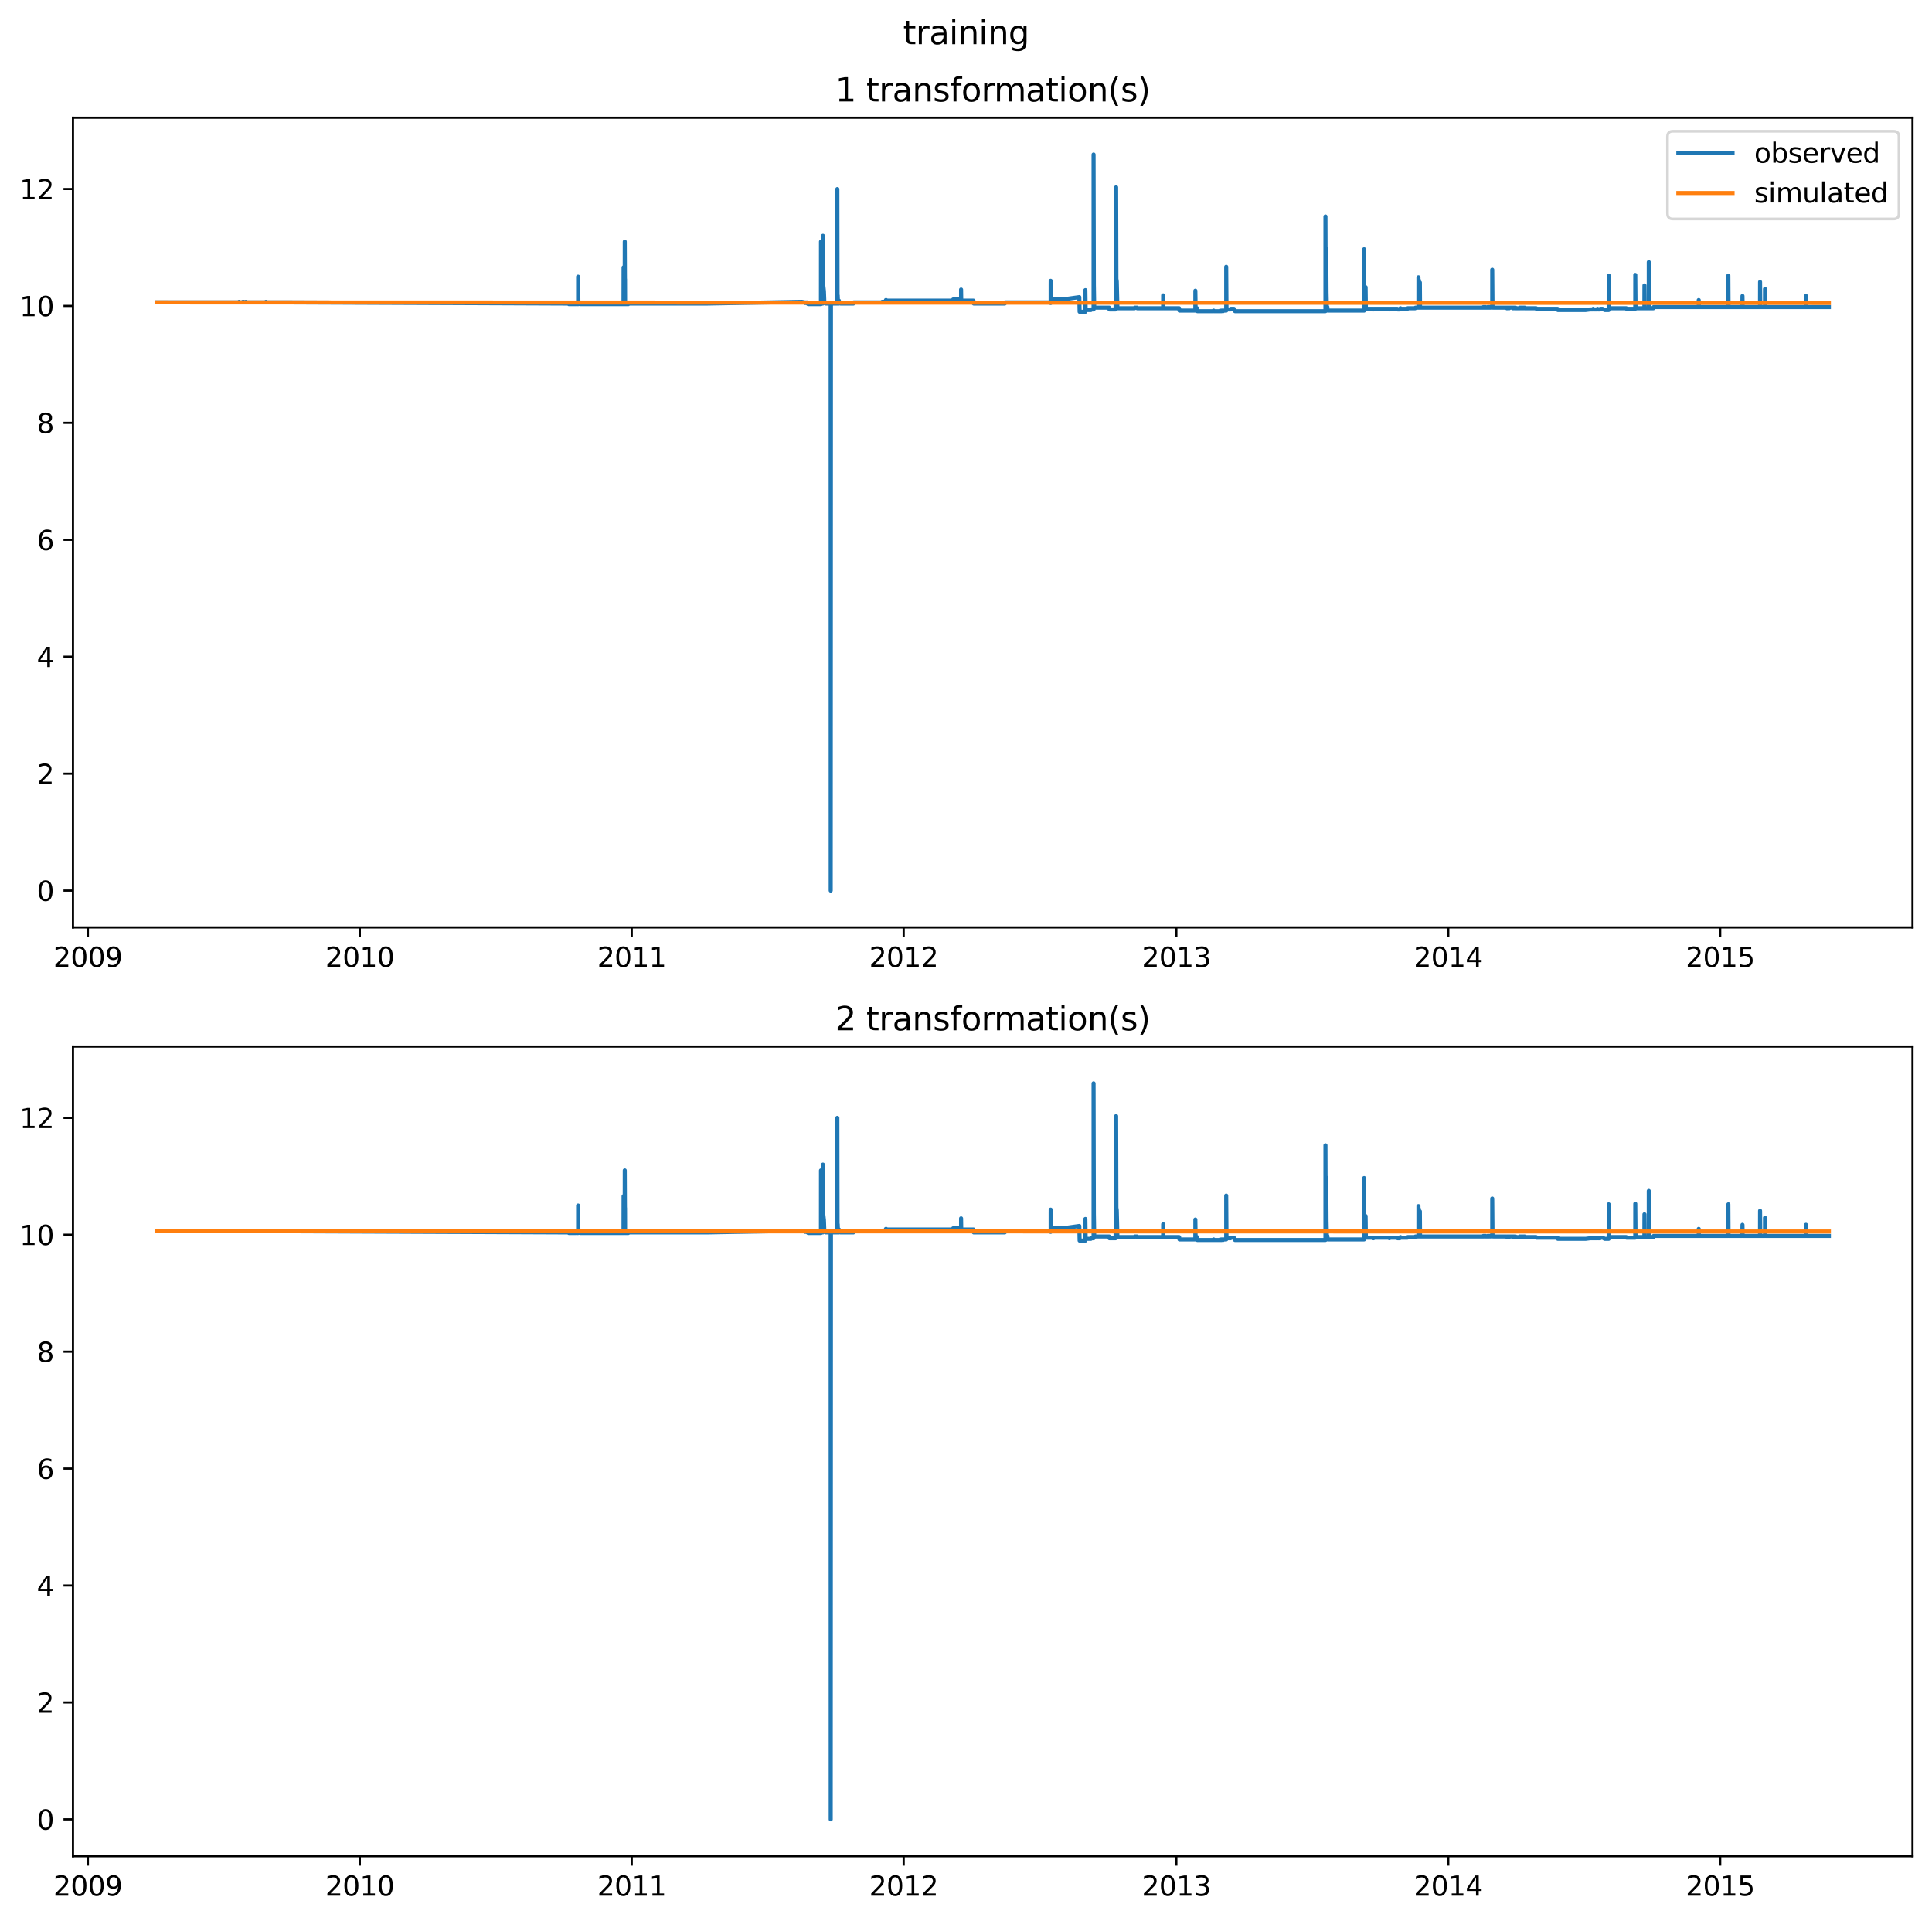 <?xml version="1.0" encoding="utf-8" standalone="no"?>
<!DOCTYPE svg PUBLIC "-//W3C//DTD SVG 1.1//EN"
  "http://www.w3.org/Graphics/SVG/1.1/DTD/svg11.dtd">
<svg xmlns:xlink="http://www.w3.org/1999/xlink" width="712.835pt" height="708.798pt" viewBox="0 0 712.835 708.798" xmlns="http://www.w3.org/2000/svg" version="1.1">
 <defs>
  <style type="text/css">*{stroke-linejoin: round; stroke-linecap: butt}</style>
 </defs>
 <g id="figure_1">
  <g id="patch_1">
   <path d="M 0 708.798 
L 712.835 708.798 
L 712.835 0 
L 0 0 
z
" style="fill: #ffffff"/>
  </g>
  <g id="axes_1">
   <g id="patch_2">
    <path d="M 26.925 342.2 
L 705.635 342.2 
L 705.635 43.44 
L 26.925 43.44 
z
" style="fill: #ffffff"/>
   </g>
   <g id="matplotlib.axis_1">
    <g id="xtick_1">
     <g id="line2d_1">
      <defs>
       <path id="m1e957db506" d="M 0 0 
L 0 3.5 
" style="stroke: #000000; stroke-width: 0.8"/>
      </defs>
      <g>
       <use xlink:href="#m1e957db506" x="32.42" y="342.2" style="stroke: #000000; stroke-width: 0.8"/>
      </g>
     </g>
     <g id="text_1">
      <!-- 2009 -->
      <g transform="translate(19.695 356.798) scale(0.1 -0.1)">
       <defs>
        <path id="DejaVuSans-32" d="M 1228 531 
L 3431 531 
L 3431 0 
L 469 0 
L 469 531 
Q 828 903 1448 1529 
Q 2069 2156 2228 2338 
Q 2531 2678 2651 2914 
Q 2772 3150 2772 3378 
Q 2772 3750 2511 3984 
Q 2250 4219 1831 4219 
Q 1534 4219 1204 4116 
Q 875 4013 500 3803 
L 500 4441 
Q 881 4594 1212 4672 
Q 1544 4750 1819 4750 
Q 2544 4750 2975 4387 
Q 3406 4025 3406 3419 
Q 3406 3131 3298 2873 
Q 3191 2616 2906 2266 
Q 2828 2175 2409 1742 
Q 1991 1309 1228 531 
z
" transform="scale(0.016)"/>
        <path id="DejaVuSans-30" d="M 2034 4250 
Q 1547 4250 1301 3770 
Q 1056 3291 1056 2328 
Q 1056 1369 1301 889 
Q 1547 409 2034 409 
Q 2525 409 2770 889 
Q 3016 1369 3016 2328 
Q 3016 3291 2770 3770 
Q 2525 4250 2034 4250 
z
M 2034 4750 
Q 2819 4750 3233 4129 
Q 3647 3509 3647 2328 
Q 3647 1150 3233 529 
Q 2819 -91 2034 -91 
Q 1250 -91 836 529 
Q 422 1150 422 2328 
Q 422 3509 836 4129 
Q 1250 4750 2034 4750 
z
" transform="scale(0.016)"/>
        <path id="DejaVuSans-39" d="M 703 97 
L 703 672 
Q 941 559 1184 500 
Q 1428 441 1663 441 
Q 2288 441 2617 861 
Q 2947 1281 2994 2138 
Q 2813 1869 2534 1725 
Q 2256 1581 1919 1581 
Q 1219 1581 811 2004 
Q 403 2428 403 3163 
Q 403 3881 828 4315 
Q 1253 4750 1959 4750 
Q 2769 4750 3195 4129 
Q 3622 3509 3622 2328 
Q 3622 1225 3098 567 
Q 2575 -91 1691 -91 
Q 1453 -91 1209 -44 
Q 966 3 703 97 
z
M 1959 2075 
Q 2384 2075 2632 2365 
Q 2881 2656 2881 3163 
Q 2881 3666 2632 3958 
Q 2384 4250 1959 4250 
Q 1534 4250 1286 3958 
Q 1038 3666 1038 3163 
Q 1038 2656 1286 2365 
Q 1534 2075 1959 2075 
z
" transform="scale(0.016)"/>
       </defs>
       <use xlink:href="#DejaVuSans-32"/>
       <use xlink:href="#DejaVuSans-30" x="63.623"/>
       <use xlink:href="#DejaVuSans-30" x="127.246"/>
       <use xlink:href="#DejaVuSans-39" x="190.869"/>
      </g>
     </g>
    </g>
    <g id="xtick_2">
     <g id="line2d_2">
      <g>
       <use xlink:href="#m1e957db506" x="132.753" y="342.2" style="stroke: #000000; stroke-width: 0.8"/>
      </g>
     </g>
     <g id="text_2">
      <!-- 2010 -->
      <g transform="translate(120.028 356.798) scale(0.1 -0.1)">
       <defs>
        <path id="DejaVuSans-31" d="M 794 531 
L 1825 531 
L 1825 4091 
L 703 3866 
L 703 4441 
L 1819 4666 
L 2450 4666 
L 2450 531 
L 3481 531 
L 3481 0 
L 794 0 
L 794 531 
z
" transform="scale(0.016)"/>
       </defs>
       <use xlink:href="#DejaVuSans-32"/>
       <use xlink:href="#DejaVuSans-30" x="63.623"/>
       <use xlink:href="#DejaVuSans-31" x="127.246"/>
       <use xlink:href="#DejaVuSans-30" x="190.869"/>
      </g>
     </g>
    </g>
    <g id="xtick_3">
     <g id="line2d_3">
      <g>
       <use xlink:href="#m1e957db506" x="233.085" y="342.2" style="stroke: #000000; stroke-width: 0.8"/>
      </g>
     </g>
     <g id="text_3">
      <!-- 2011 -->
      <g transform="translate(220.36 356.798) scale(0.1 -0.1)">
       <use xlink:href="#DejaVuSans-32"/>
       <use xlink:href="#DejaVuSans-30" x="63.623"/>
       <use xlink:href="#DejaVuSans-31" x="127.246"/>
       <use xlink:href="#DejaVuSans-31" x="190.869"/>
      </g>
     </g>
    </g>
    <g id="xtick_4">
     <g id="line2d_4">
      <g>
       <use xlink:href="#m1e957db506" x="333.417" y="342.2" style="stroke: #000000; stroke-width: 0.8"/>
      </g>
     </g>
     <g id="text_4">
      <!-- 2012 -->
      <g transform="translate(320.692 356.798) scale(0.1 -0.1)">
       <use xlink:href="#DejaVuSans-32"/>
       <use xlink:href="#DejaVuSans-30" x="63.623"/>
       <use xlink:href="#DejaVuSans-31" x="127.246"/>
       <use xlink:href="#DejaVuSans-32" x="190.869"/>
      </g>
     </g>
    </g>
    <g id="xtick_5">
     <g id="line2d_5">
      <g>
       <use xlink:href="#m1e957db506" x="434.024" y="342.2" style="stroke: #000000; stroke-width: 0.8"/>
      </g>
     </g>
     <g id="text_5">
      <!-- 2013 -->
      <g transform="translate(421.299 356.798) scale(0.1 -0.1)">
       <defs>
        <path id="DejaVuSans-33" d="M 2597 2516 
Q 3050 2419 3304 2112 
Q 3559 1806 3559 1356 
Q 3559 666 3084 287 
Q 2609 -91 1734 -91 
Q 1441 -91 1130 -33 
Q 819 25 488 141 
L 488 750 
Q 750 597 1062 519 
Q 1375 441 1716 441 
Q 2309 441 2620 675 
Q 2931 909 2931 1356 
Q 2931 1769 2642 2001 
Q 2353 2234 1838 2234 
L 1294 2234 
L 1294 2753 
L 1863 2753 
Q 2328 2753 2575 2939 
Q 2822 3125 2822 3475 
Q 2822 3834 2567 4026 
Q 2313 4219 1838 4219 
Q 1578 4219 1281 4162 
Q 984 4106 628 3988 
L 628 4550 
Q 988 4650 1302 4700 
Q 1616 4750 1894 4750 
Q 2613 4750 3031 4423 
Q 3450 4097 3450 3541 
Q 3450 3153 3228 2886 
Q 3006 2619 2597 2516 
z
" transform="scale(0.016)"/>
       </defs>
       <use xlink:href="#DejaVuSans-32"/>
       <use xlink:href="#DejaVuSans-30" x="63.623"/>
       <use xlink:href="#DejaVuSans-31" x="127.246"/>
       <use xlink:href="#DejaVuSans-33" x="190.869"/>
      </g>
     </g>
    </g>
    <g id="xtick_6">
     <g id="line2d_6">
      <g>
       <use xlink:href="#m1e957db506" x="534.357" y="342.2" style="stroke: #000000; stroke-width: 0.8"/>
      </g>
     </g>
     <g id="text_6">
      <!-- 2014 -->
      <g transform="translate(521.632 356.798) scale(0.1 -0.1)">
       <defs>
        <path id="DejaVuSans-34" d="M 2419 4116 
L 825 1625 
L 2419 1625 
L 2419 4116 
z
M 2253 4666 
L 3047 4666 
L 3047 1625 
L 3713 1625 
L 3713 1100 
L 3047 1100 
L 3047 0 
L 2419 0 
L 2419 1100 
L 313 1100 
L 313 1709 
L 2253 4666 
z
" transform="scale(0.016)"/>
       </defs>
       <use xlink:href="#DejaVuSans-32"/>
       <use xlink:href="#DejaVuSans-30" x="63.623"/>
       <use xlink:href="#DejaVuSans-31" x="127.246"/>
       <use xlink:href="#DejaVuSans-34" x="190.869"/>
      </g>
     </g>
    </g>
    <g id="xtick_7">
     <g id="line2d_7">
      <g>
       <use xlink:href="#m1e957db506" x="634.689" y="342.2" style="stroke: #000000; stroke-width: 0.8"/>
      </g>
     </g>
     <g id="text_7">
      <!-- 2015 -->
      <g transform="translate(621.964 356.798) scale(0.1 -0.1)">
       <defs>
        <path id="DejaVuSans-35" d="M 691 4666 
L 3169 4666 
L 3169 4134 
L 1269 4134 
L 1269 2991 
Q 1406 3038 1543 3061 
Q 1681 3084 1819 3084 
Q 2600 3084 3056 2656 
Q 3513 2228 3513 1497 
Q 3513 744 3044 326 
Q 2575 -91 1722 -91 
Q 1428 -91 1123 -41 
Q 819 9 494 109 
L 494 744 
Q 775 591 1075 516 
Q 1375 441 1709 441 
Q 2250 441 2565 725 
Q 2881 1009 2881 1497 
Q 2881 1984 2565 2268 
Q 2250 2553 1709 2553 
Q 1456 2553 1204 2497 
Q 953 2441 691 2322 
L 691 4666 
z
" transform="scale(0.016)"/>
       </defs>
       <use xlink:href="#DejaVuSans-32"/>
       <use xlink:href="#DejaVuSans-30" x="63.623"/>
       <use xlink:href="#DejaVuSans-31" x="127.246"/>
       <use xlink:href="#DejaVuSans-35" x="190.869"/>
      </g>
     </g>
    </g>
   </g>
   <g id="matplotlib.axis_2">
    <g id="ytick_1">
     <g id="line2d_8">
      <defs>
       <path id="maaa360f50f" d="M 0 0 
L -3.5 0 
" style="stroke: #000000; stroke-width: 0.8"/>
      </defs>
      <g>
       <use xlink:href="#maaa360f50f" x="26.925" y="328.62" style="stroke: #000000; stroke-width: 0.8"/>
      </g>
     </g>
     <g id="text_8">
      <!-- 0 -->
      <g transform="translate(13.562 332.419) scale(0.1 -0.1)">
       <use xlink:href="#DejaVuSans-30"/>
      </g>
     </g>
    </g>
    <g id="ytick_2">
     <g id="line2d_9">
      <g>
       <use xlink:href="#maaa360f50f" x="26.925" y="285.475" style="stroke: #000000; stroke-width: 0.8"/>
      </g>
     </g>
     <g id="text_9">
      <!-- 2 -->
      <g transform="translate(13.562 289.274) scale(0.1 -0.1)">
       <use xlink:href="#DejaVuSans-32"/>
      </g>
     </g>
    </g>
    <g id="ytick_3">
     <g id="line2d_10">
      <g>
       <use xlink:href="#maaa360f50f" x="26.925" y="242.329" style="stroke: #000000; stroke-width: 0.8"/>
      </g>
     </g>
     <g id="text_10">
      <!-- 4 -->
      <g transform="translate(13.562 246.129) scale(0.1 -0.1)">
       <use xlink:href="#DejaVuSans-34"/>
      </g>
     </g>
    </g>
    <g id="ytick_4">
     <g id="line2d_11">
      <g>
       <use xlink:href="#maaa360f50f" x="26.925" y="199.184" style="stroke: #000000; stroke-width: 0.8"/>
      </g>
     </g>
     <g id="text_11">
      <!-- 6 -->
      <g transform="translate(13.562 202.983) scale(0.1 -0.1)">
       <defs>
        <path id="DejaVuSans-36" d="M 2113 2584 
Q 1688 2584 1439 2293 
Q 1191 2003 1191 1497 
Q 1191 994 1439 701 
Q 1688 409 2113 409 
Q 2538 409 2786 701 
Q 3034 994 3034 1497 
Q 3034 2003 2786 2293 
Q 2538 2584 2113 2584 
z
M 3366 4563 
L 3366 3988 
Q 3128 4100 2886 4159 
Q 2644 4219 2406 4219 
Q 1781 4219 1451 3797 
Q 1122 3375 1075 2522 
Q 1259 2794 1537 2939 
Q 1816 3084 2150 3084 
Q 2853 3084 3261 2657 
Q 3669 2231 3669 1497 
Q 3669 778 3244 343 
Q 2819 -91 2113 -91 
Q 1303 -91 875 529 
Q 447 1150 447 2328 
Q 447 3434 972 4092 
Q 1497 4750 2381 4750 
Q 2619 4750 2861 4703 
Q 3103 4656 3366 4563 
z
" transform="scale(0.016)"/>
       </defs>
       <use xlink:href="#DejaVuSans-36"/>
      </g>
     </g>
    </g>
    <g id="ytick_5">
     <g id="line2d_12">
      <g>
       <use xlink:href="#maaa360f50f" x="26.925" y="156.039" style="stroke: #000000; stroke-width: 0.8"/>
      </g>
     </g>
     <g id="text_12">
      <!-- 8 -->
      <g transform="translate(13.562 159.838) scale(0.1 -0.1)">
       <defs>
        <path id="DejaVuSans-38" d="M 2034 2216 
Q 1584 2216 1326 1975 
Q 1069 1734 1069 1313 
Q 1069 891 1326 650 
Q 1584 409 2034 409 
Q 2484 409 2743 651 
Q 3003 894 3003 1313 
Q 3003 1734 2745 1975 
Q 2488 2216 2034 2216 
z
M 1403 2484 
Q 997 2584 770 2862 
Q 544 3141 544 3541 
Q 544 4100 942 4425 
Q 1341 4750 2034 4750 
Q 2731 4750 3128 4425 
Q 3525 4100 3525 3541 
Q 3525 3141 3298 2862 
Q 3072 2584 2669 2484 
Q 3125 2378 3379 2068 
Q 3634 1759 3634 1313 
Q 3634 634 3220 271 
Q 2806 -91 2034 -91 
Q 1263 -91 848 271 
Q 434 634 434 1313 
Q 434 1759 690 2068 
Q 947 2378 1403 2484 
z
M 1172 3481 
Q 1172 3119 1398 2916 
Q 1625 2713 2034 2713 
Q 2441 2713 2670 2916 
Q 2900 3119 2900 3481 
Q 2900 3844 2670 4047 
Q 2441 4250 2034 4250 
Q 1625 4250 1398 4047 
Q 1172 3844 1172 3481 
z
" transform="scale(0.016)"/>
       </defs>
       <use xlink:href="#DejaVuSans-38"/>
      </g>
     </g>
    </g>
    <g id="ytick_6">
     <g id="line2d_13">
      <g>
       <use xlink:href="#maaa360f50f" x="26.925" y="112.893" style="stroke: #000000; stroke-width: 0.8"/>
      </g>
     </g>
     <g id="text_13">
      <!-- 10 -->
      <g transform="translate(7.2 116.692) scale(0.1 -0.1)">
       <use xlink:href="#DejaVuSans-31"/>
       <use xlink:href="#DejaVuSans-30" x="63.623"/>
      </g>
     </g>
    </g>
    <g id="ytick_7">
     <g id="line2d_14">
      <g>
       <use xlink:href="#maaa360f50f" x="26.925" y="69.748" style="stroke: #000000; stroke-width: 0.8"/>
      </g>
     </g>
     <g id="text_14">
      <!-- 12 -->
      <g transform="translate(7.2 73.547) scale(0.1 -0.1)">
       <use xlink:href="#DejaVuSans-31"/>
       <use xlink:href="#DejaVuSans-32" x="63.623"/>
      </g>
     </g>
    </g>
   </g>
   <g id="line2d_15">
    <path d="M 57.775 111.599 
L 88.207 111.599 
L 88.21 111.383 
L 88.316 111.599 
L 89.605 111.599 
L 89.607 111.383 
L 89.713 111.599 
L 89.882 111.599 
L 89.885 111.383 
L 89.991 111.599 
L 90.701 111.599 
L 90.704 111.383 
L 90.81 111.599 
L 98.12 111.599 
L 98.123 111.383 
L 98.229 111.599 
L 107.541 111.599 
L 209.794 112.03 
L 209.906 112.246 
L 212.489 112.246 
L 212.6 112.03 
L 212.732 112.03 
L 212.844 112.246 
L 213.299 112.246 
L 213.302 102.107 
L 213.408 112.03 
L 213.886 112.03 
L 213.998 112.246 
L 230.047 112.246 
L 230.078 98.655 
L 230.167 110.736 
L 230.279 112.246 
L 230.482 112.246 
L 230.514 89.163 
L 230.597 107.716 
L 230.608 102.97 
L 230.637 112.246 
L 230.677 112.246 
L 231.816 112.246 
L 231.928 112.03 
L 260.651 112.03 
L 295.836 111.383 
L 296.961 111.599 
L 297.072 111.815 
L 297.098 111.815 
L 297.21 111.599 
L 297.236 111.599 
L 297.347 111.815 
L 297.385 111.815 
L 297.496 111.599 
L 297.511 111.599 
L 297.619 111.815 
L 297.731 111.599 
L 297.817 111.599 
L 297.932 112.03 
L 298.095 112.03 
L 298.206 112.246 
L 302.894 112.246 
L 302.911 89.163 
L 303.005 107.284 
L 303.017 107.284 
L 303.189 112.03 
L 303.352 112.03 
L 303.369 107.069 
L 303.461 112.03 
L 303.604 112.03 
L 303.635 87.006 
L 303.73 105.127 
L 303.853 106.206 
L 303.856 106.206 
L 303.979 107.284 
L 303.993 107.284 
L 304.162 111.815 
L 304.54 111.815 
L 304.652 112.03 
L 306.482 112.03 
L 306.499 328.62 
L 306.59 112.03 
L 308.93 112.03 
L 308.941 108.579 
L 308.95 69.748 
L 309.021 111.815 
L 309.05 111.815 
L 309.067 111.815 
L 309.084 109.01 
L 309.176 111.815 
L 309.282 111.815 
L 309.394 112.03 
L 309.514 112.03 
L 309.531 110.952 
L 309.625 111.815 
L 310.029 111.815 
L 310.141 112.03 
L 312.729 112.03 
L 312.787 111.815 
L 312.838 112.03 
L 313.004 112.03 
L 313.07 111.815 
L 313.113 112.03 
L 313.568 112.03 
L 313.623 111.815 
L 313.677 112.03 
L 313.829 112.03 
L 313.906 111.815 
L 313.938 112.03 
L 314.37 112.03 
L 314.456 111.815 
L 314.479 112.03 
L 314.871 112.03 
L 314.983 111.599 
L 325.368 111.599 
L 325.497 111.383 
L 326.743 111.383 
L 326.863 110.736 
L 326.955 110.736 
L 327.066 110.952 
L 351.539 110.952 
L 351.671 110.52 
L 353.899 110.52 
L 353.979 110.736 
L 354.008 110.52 
L 354.082 110.52 
L 354.194 110.736 
L 354.595 110.736 
L 354.6 106.853 
L 354.66 110.952 
L 354.703 110.952 
L 359.173 110.952 
L 359.288 112.03 
L 370.715 112.03 
L 370.841 111.599 
L 387.632 111.599 
L 387.644 111.815 
L 387.646 104.911 
L 387.658 103.617 
L 387.724 110.52 
L 387.744 110.52 
L 392.045 110.52 
L 398.224 109.657 
L 398.335 115.05 
L 400.454 115.05 
L 400.457 107.069 
L 400.563 114.403 
L 402.496 114.403 
L 402.607 114.188 
L 403.481 114.188 
L 403.484 57.02 
L 403.59 105.127 
L 403.718 113.54 
L 409.236 113.54 
L 409.348 114.188 
L 411.59 114.188 
L 411.687 105.343 
L 411.722 109.657 
L 411.805 113.756 
L 411.807 93.694 
L 411.81 69.101 
L 411.908 102.97 
L 411.916 102.97 
L 411.922 102.97 
L 412.042 103.833 
L 412.045 103.833 
L 412.286 113.756 
L 418.599 113.756 
L 418.72 113.54 
L 419.493 113.54 
L 419.604 113.756 
L 429.145 113.756 
L 429.159 109.01 
L 429.254 113.756 
L 435.047 113.756 
L 435.17 114.619 
L 441.025 114.619 
L 441.04 107.284 
L 441.134 113.756 
L 441.672 113.756 
L 441.784 114.835 
L 447.728 114.835 
L 447.774 114.619 
L 447.837 114.835 
L 450.449 114.835 
L 450.552 114.619 
L 450.557 114.835 
L 450.721 114.835 
L 450.832 114.619 
L 451.162 114.619 
L 451.247 114.835 
L 451.27 114.619 
L 452.419 114.619 
L 452.421 98.44 
L 452.527 114.188 
L 453.996 114.188 
L 454.108 113.972 
L 455.268 113.972 
L 455.66 114.835 
L 489.03 114.835 
L 489.035 79.887 
L 489.138 113.325 
L 489.307 113.325 
L 489.33 113.54 
L 489.333 91.752 
L 489.439 107.932 
L 489.559 113.325 
L 489.74 113.325 
L 489.851 114.619 
L 503.303 114.619 
L 503.306 91.968 
L 503.412 113.972 
L 503.85 113.972 
L 503.859 105.99 
L 503.959 113.972 
L 506.748 113.972 
L 506.754 114.188 
L 506.857 113.972 
L 512.627 113.972 
L 512.638 114.188 
L 512.735 113.972 
L 515.57 113.972 
L 515.682 114.188 
L 516.443 114.188 
L 516.555 113.972 
L 516.695 113.972 
L 516.698 113.756 
L 516.804 113.972 
L 519.29 113.972 
L 519.401 113.756 
L 522.136 113.756 
L 522.247 113.54 
L 523.338 113.54 
L 523.353 102.323 
L 523.45 109.657 
L 523.516 113.325 
L 523.519 107.5 
L 523.527 103.401 
L 523.59 113.54 
L 523.63 105.127 
L 523.768 113.54 
L 523.837 113.54 
L 523.88 104.264 
L 523.945 113.325 
L 524.057 113.54 
L 547.202 113.54 
L 547.305 113.325 
L 547.31 113.54 
L 547.468 113.54 
L 547.58 113.325 
L 547.585 113.325 
L 547.697 113.54 
L 547.746 113.54 
L 547.837 113.325 
L 547.854 113.54 
L 548.018 113.54 
L 548.081 113.325 
L 548.127 113.54 
L 548.842 113.54 
L 548.943 113.325 
L 548.951 113.54 
L 549.117 113.54 
L 549.215 113.325 
L 549.226 113.54 
L 549.384 113.54 
L 549.495 113.325 
L 549.498 113.325 
L 549.61 113.54 
L 549.664 113.54 
L 549.776 113.325 
L 549.887 113.54 
L 549.95 113.54 
L 550.062 113.325 
L 550.36 113.325 
L 550.472 113.54 
L 550.569 113.54 
L 550.575 99.518 
L 550.678 113.325 
L 550.867 113.325 
L 550.978 113.54 
L 555.863 113.54 
L 555.975 113.756 
L 555.981 113.756 
L 556.092 113.54 
L 556.21 113.54 
L 556.267 113.756 
L 556.319 113.54 
L 556.771 113.54 
L 556.8 113.756 
L 556.88 113.54 
L 558.123 113.54 
L 558.211 113.756 
L 558.231 113.54 
L 558.366 113.54 
L 558.458 113.756 
L 558.475 113.54 
L 558.744 113.54 
L 558.856 113.756 
L 559.047 113.756 
L 559.159 113.54 
L 559.271 113.756 
L 560.694 113.756 
L 560.768 113.54 
L 560.803 113.756 
L 560.931 113.756 
L 561.043 113.54 
L 561.075 113.54 
L 561.186 113.756 
L 561.203 113.756 
L 561.315 113.54 
L 561.332 113.54 
L 561.444 113.756 
L 561.788 113.756 
L 561.899 113.54 
L 561.902 113.54 
L 562.014 113.756 
L 562.057 113.756 
L 562.168 113.54 
L 562.26 113.54 
L 562.349 113.756 
L 562.369 113.54 
L 562.524 113.54 
L 562.635 113.756 
L 566.758 113.756 
L 566.87 113.972 
L 574.664 113.972 
L 574.79 114.403 
L 585.012 114.403 
L 586.693 114.188 
L 587.758 114.188 
L 587.833 113.972 
L 587.867 114.188 
L 589.307 114.188 
L 589.419 113.972 
L 589.425 113.972 
L 589.536 114.188 
L 590.35 114.188 
L 590.461 113.972 
L 591.335 113.972 
L 592.068 114.403 
L 593.537 114.403 
L 593.545 101.675 
L 593.645 113.756 
L 600.014 113.756 
L 600.125 113.972 
L 603.341 113.972 
L 603.352 101.46 
L 603.45 113.756 
L 606.705 113.756 
L 606.734 105.343 
L 606.814 113.756 
L 608.329 113.756 
L 608.332 96.714 
L 608.438 113.756 
L 610.03 113.756 
L 610.141 113.325 
L 626.749 113.325 
L 626.763 110.736 
L 626.858 113.325 
L 637.661 113.325 
L 637.698 101.675 
L 637.77 113.325 
L 642.861 113.325 
L 642.904 109.226 
L 642.97 113.325 
L 649.372 113.325 
L 649.395 104.048 
L 649.481 113.325 
L 651.21 113.325 
L 651.216 106.637 
L 651.319 113.325 
L 666.326 113.325 
L 666.332 109.226 
L 666.435 113.325 
L 674.785 113.325 
L 674.785 113.325 
" clip-path="url(#pc51155ed82)" style="fill: none; stroke: #1f77b4; stroke-width: 1.5; stroke-linecap: square"/>
   </g>
   <g id="line2d_16">
    <path d="M 57.775 111.599 
L 674.785 111.795 
L 674.785 111.795 
" clip-path="url(#pc51155ed82)" style="fill: none; stroke: #ff7f0e; stroke-width: 1.5; stroke-linecap: square"/>
   </g>
   <g id="patch_3">
    <path d="M 26.925 342.2 
L 26.925 43.44 
" style="fill: none; stroke: #000000; stroke-width: 0.8; stroke-linejoin: miter; stroke-linecap: square"/>
   </g>
   <g id="patch_4">
    <path d="M 705.635 342.2 
L 705.635 43.44 
" style="fill: none; stroke: #000000; stroke-width: 0.8; stroke-linejoin: miter; stroke-linecap: square"/>
   </g>
   <g id="patch_5">
    <path d="M 26.925 342.2 
L 705.635 342.2 
" style="fill: none; stroke: #000000; stroke-width: 0.8; stroke-linejoin: miter; stroke-linecap: square"/>
   </g>
   <g id="patch_6">
    <path d="M 26.925 43.44 
L 705.635 43.44 
" style="fill: none; stroke: #000000; stroke-width: 0.8; stroke-linejoin: miter; stroke-linecap: square"/>
   </g>
   <g id="text_15">
    <!-- 1 transformation(s) -->
    <g transform="translate(308.165 37.44) scale(0.12 -0.12)">
     <defs>
      <path id="DejaVuSans-20" transform="scale(0.016)"/>
      <path id="DejaVuSans-74" d="M 1172 4494 
L 1172 3500 
L 2356 3500 
L 2356 3053 
L 1172 3053 
L 1172 1153 
Q 1172 725 1289 603 
Q 1406 481 1766 481 
L 2356 481 
L 2356 0 
L 1766 0 
Q 1100 0 847 248 
Q 594 497 594 1153 
L 594 3053 
L 172 3053 
L 172 3500 
L 594 3500 
L 594 4494 
L 1172 4494 
z
" transform="scale(0.016)"/>
      <path id="DejaVuSans-72" d="M 2631 2963 
Q 2534 3019 2420 3045 
Q 2306 3072 2169 3072 
Q 1681 3072 1420 2755 
Q 1159 2438 1159 1844 
L 1159 0 
L 581 0 
L 581 3500 
L 1159 3500 
L 1159 2956 
Q 1341 3275 1631 3429 
Q 1922 3584 2338 3584 
Q 2397 3584 2469 3576 
Q 2541 3569 2628 3553 
L 2631 2963 
z
" transform="scale(0.016)"/>
      <path id="DejaVuSans-61" d="M 2194 1759 
Q 1497 1759 1228 1600 
Q 959 1441 959 1056 
Q 959 750 1161 570 
Q 1363 391 1709 391 
Q 2188 391 2477 730 
Q 2766 1069 2766 1631 
L 2766 1759 
L 2194 1759 
z
M 3341 1997 
L 3341 0 
L 2766 0 
L 2766 531 
Q 2569 213 2275 61 
Q 1981 -91 1556 -91 
Q 1019 -91 701 211 
Q 384 513 384 1019 
Q 384 1609 779 1909 
Q 1175 2209 1959 2209 
L 2766 2209 
L 2766 2266 
Q 2766 2663 2505 2880 
Q 2244 3097 1772 3097 
Q 1472 3097 1187 3025 
Q 903 2953 641 2809 
L 641 3341 
Q 956 3463 1253 3523 
Q 1550 3584 1831 3584 
Q 2591 3584 2966 3190 
Q 3341 2797 3341 1997 
z
" transform="scale(0.016)"/>
      <path id="DejaVuSans-6e" d="M 3513 2113 
L 3513 0 
L 2938 0 
L 2938 2094 
Q 2938 2591 2744 2837 
Q 2550 3084 2163 3084 
Q 1697 3084 1428 2787 
Q 1159 2491 1159 1978 
L 1159 0 
L 581 0 
L 581 3500 
L 1159 3500 
L 1159 2956 
Q 1366 3272 1645 3428 
Q 1925 3584 2291 3584 
Q 2894 3584 3203 3211 
Q 3513 2838 3513 2113 
z
" transform="scale(0.016)"/>
      <path id="DejaVuSans-73" d="M 2834 3397 
L 2834 2853 
Q 2591 2978 2328 3040 
Q 2066 3103 1784 3103 
Q 1356 3103 1142 2972 
Q 928 2841 928 2578 
Q 928 2378 1081 2264 
Q 1234 2150 1697 2047 
L 1894 2003 
Q 2506 1872 2764 1633 
Q 3022 1394 3022 966 
Q 3022 478 2636 193 
Q 2250 -91 1575 -91 
Q 1294 -91 989 -36 
Q 684 19 347 128 
L 347 722 
Q 666 556 975 473 
Q 1284 391 1588 391 
Q 1994 391 2212 530 
Q 2431 669 2431 922 
Q 2431 1156 2273 1281 
Q 2116 1406 1581 1522 
L 1381 1569 
Q 847 1681 609 1914 
Q 372 2147 372 2553 
Q 372 3047 722 3315 
Q 1072 3584 1716 3584 
Q 2034 3584 2315 3537 
Q 2597 3491 2834 3397 
z
" transform="scale(0.016)"/>
      <path id="DejaVuSans-66" d="M 2375 4863 
L 2375 4384 
L 1825 4384 
Q 1516 4384 1395 4259 
Q 1275 4134 1275 3809 
L 1275 3500 
L 2222 3500 
L 2222 3053 
L 1275 3053 
L 1275 0 
L 697 0 
L 697 3053 
L 147 3053 
L 147 3500 
L 697 3500 
L 697 3744 
Q 697 4328 969 4595 
Q 1241 4863 1831 4863 
L 2375 4863 
z
" transform="scale(0.016)"/>
      <path id="DejaVuSans-6f" d="M 1959 3097 
Q 1497 3097 1228 2736 
Q 959 2375 959 1747 
Q 959 1119 1226 758 
Q 1494 397 1959 397 
Q 2419 397 2687 759 
Q 2956 1122 2956 1747 
Q 2956 2369 2687 2733 
Q 2419 3097 1959 3097 
z
M 1959 3584 
Q 2709 3584 3137 3096 
Q 3566 2609 3566 1747 
Q 3566 888 3137 398 
Q 2709 -91 1959 -91 
Q 1206 -91 779 398 
Q 353 888 353 1747 
Q 353 2609 779 3096 
Q 1206 3584 1959 3584 
z
" transform="scale(0.016)"/>
      <path id="DejaVuSans-6d" d="M 3328 2828 
Q 3544 3216 3844 3400 
Q 4144 3584 4550 3584 
Q 5097 3584 5394 3201 
Q 5691 2819 5691 2113 
L 5691 0 
L 5113 0 
L 5113 2094 
Q 5113 2597 4934 2840 
Q 4756 3084 4391 3084 
Q 3944 3084 3684 2787 
Q 3425 2491 3425 1978 
L 3425 0 
L 2847 0 
L 2847 2094 
Q 2847 2600 2669 2842 
Q 2491 3084 2119 3084 
Q 1678 3084 1418 2786 
Q 1159 2488 1159 1978 
L 1159 0 
L 581 0 
L 581 3500 
L 1159 3500 
L 1159 2956 
Q 1356 3278 1631 3431 
Q 1906 3584 2284 3584 
Q 2666 3584 2933 3390 
Q 3200 3197 3328 2828 
z
" transform="scale(0.016)"/>
      <path id="DejaVuSans-69" d="M 603 3500 
L 1178 3500 
L 1178 0 
L 603 0 
L 603 3500 
z
M 603 4863 
L 1178 4863 
L 1178 4134 
L 603 4134 
L 603 4863 
z
" transform="scale(0.016)"/>
      <path id="DejaVuSans-28" d="M 1984 4856 
Q 1566 4138 1362 3434 
Q 1159 2731 1159 2009 
Q 1159 1288 1364 580 
Q 1569 -128 1984 -844 
L 1484 -844 
Q 1016 -109 783 600 
Q 550 1309 550 2009 
Q 550 2706 781 3412 
Q 1013 4119 1484 4856 
L 1984 4856 
z
" transform="scale(0.016)"/>
      <path id="DejaVuSans-29" d="M 513 4856 
L 1013 4856 
Q 1481 4119 1714 3412 
Q 1947 2706 1947 2009 
Q 1947 1309 1714 600 
Q 1481 -109 1013 -844 
L 513 -844 
Q 928 -128 1133 580 
Q 1338 1288 1338 2009 
Q 1338 2731 1133 3434 
Q 928 4138 513 4856 
z
" transform="scale(0.016)"/>
     </defs>
     <use xlink:href="#DejaVuSans-31"/>
     <use xlink:href="#DejaVuSans-20" x="63.623"/>
     <use xlink:href="#DejaVuSans-74" x="95.41"/>
     <use xlink:href="#DejaVuSans-72" x="134.619"/>
     <use xlink:href="#DejaVuSans-61" x="175.732"/>
     <use xlink:href="#DejaVuSans-6e" x="237.012"/>
     <use xlink:href="#DejaVuSans-73" x="300.391"/>
     <use xlink:href="#DejaVuSans-66" x="352.49"/>
     <use xlink:href="#DejaVuSans-6f" x="387.695"/>
     <use xlink:href="#DejaVuSans-72" x="448.877"/>
     <use xlink:href="#DejaVuSans-6d" x="488.24"/>
     <use xlink:href="#DejaVuSans-61" x="585.652"/>
     <use xlink:href="#DejaVuSans-74" x="646.932"/>
     <use xlink:href="#DejaVuSans-69" x="686.141"/>
     <use xlink:href="#DejaVuSans-6f" x="713.924"/>
     <use xlink:href="#DejaVuSans-6e" x="775.105"/>
     <use xlink:href="#DejaVuSans-28" x="838.484"/>
     <use xlink:href="#DejaVuSans-73" x="877.498"/>
     <use xlink:href="#DejaVuSans-29" x="929.598"/>
    </g>
   </g>
   <g id="legend_1">
    <g id="patch_7">
     <path d="M 617.241 80.796 
L 698.635 80.796 
Q 700.635 80.796 700.635 78.796 
L 700.635 50.44 
Q 700.635 48.44 698.635 48.44 
L 617.241 48.44 
Q 615.241 48.44 615.241 50.44 
L 615.241 78.796 
Q 615.241 80.796 617.241 80.796 
z
" style="fill: #ffffff; opacity: 0.8; stroke: #cccccc; stroke-linejoin: miter"/>
    </g>
    <g id="line2d_17">
     <path d="M 619.241 56.538 
L 629.241 56.538 
L 639.241 56.538 
" style="fill: none; stroke: #1f77b4; stroke-width: 1.5; stroke-linecap: square"/>
    </g>
    <g id="text_16">
     <!-- observed -->
     <g transform="translate(647.241 60.038) scale(0.1 -0.1)">
      <defs>
       <path id="DejaVuSans-62" d="M 3116 1747 
Q 3116 2381 2855 2742 
Q 2594 3103 2138 3103 
Q 1681 3103 1420 2742 
Q 1159 2381 1159 1747 
Q 1159 1113 1420 752 
Q 1681 391 2138 391 
Q 2594 391 2855 752 
Q 3116 1113 3116 1747 
z
M 1159 2969 
Q 1341 3281 1617 3432 
Q 1894 3584 2278 3584 
Q 2916 3584 3314 3078 
Q 3713 2572 3713 1747 
Q 3713 922 3314 415 
Q 2916 -91 2278 -91 
Q 1894 -91 1617 61 
Q 1341 213 1159 525 
L 1159 0 
L 581 0 
L 581 4863 
L 1159 4863 
L 1159 2969 
z
" transform="scale(0.016)"/>
       <path id="DejaVuSans-65" d="M 3597 1894 
L 3597 1613 
L 953 1613 
Q 991 1019 1311 708 
Q 1631 397 2203 397 
Q 2534 397 2845 478 
Q 3156 559 3463 722 
L 3463 178 
Q 3153 47 2828 -22 
Q 2503 -91 2169 -91 
Q 1331 -91 842 396 
Q 353 884 353 1716 
Q 353 2575 817 3079 
Q 1281 3584 2069 3584 
Q 2775 3584 3186 3129 
Q 3597 2675 3597 1894 
z
M 3022 2063 
Q 3016 2534 2758 2815 
Q 2500 3097 2075 3097 
Q 1594 3097 1305 2825 
Q 1016 2553 972 2059 
L 3022 2063 
z
" transform="scale(0.016)"/>
       <path id="DejaVuSans-76" d="M 191 3500 
L 800 3500 
L 1894 563 
L 2988 3500 
L 3597 3500 
L 2284 0 
L 1503 0 
L 191 3500 
z
" transform="scale(0.016)"/>
       <path id="DejaVuSans-64" d="M 2906 2969 
L 2906 4863 
L 3481 4863 
L 3481 0 
L 2906 0 
L 2906 525 
Q 2725 213 2448 61 
Q 2172 -91 1784 -91 
Q 1150 -91 751 415 
Q 353 922 353 1747 
Q 353 2572 751 3078 
Q 1150 3584 1784 3584 
Q 2172 3584 2448 3432 
Q 2725 3281 2906 2969 
z
M 947 1747 
Q 947 1113 1208 752 
Q 1469 391 1925 391 
Q 2381 391 2643 752 
Q 2906 1113 2906 1747 
Q 2906 2381 2643 2742 
Q 2381 3103 1925 3103 
Q 1469 3103 1208 2742 
Q 947 2381 947 1747 
z
" transform="scale(0.016)"/>
      </defs>
      <use xlink:href="#DejaVuSans-6f"/>
      <use xlink:href="#DejaVuSans-62" x="61.182"/>
      <use xlink:href="#DejaVuSans-73" x="124.658"/>
      <use xlink:href="#DejaVuSans-65" x="176.758"/>
      <use xlink:href="#DejaVuSans-72" x="238.281"/>
      <use xlink:href="#DejaVuSans-76" x="279.395"/>
      <use xlink:href="#DejaVuSans-65" x="338.574"/>
      <use xlink:href="#DejaVuSans-64" x="400.098"/>
     </g>
    </g>
    <g id="line2d_18">
     <path d="M 619.241 71.217 
L 629.241 71.217 
L 639.241 71.217 
" style="fill: none; stroke: #ff7f0e; stroke-width: 1.5; stroke-linecap: square"/>
    </g>
    <g id="text_17">
     <!-- simulated -->
     <g transform="translate(647.241 74.717) scale(0.1 -0.1)">
      <defs>
       <path id="DejaVuSans-75" d="M 544 1381 
L 544 3500 
L 1119 3500 
L 1119 1403 
Q 1119 906 1312 657 
Q 1506 409 1894 409 
Q 2359 409 2629 706 
Q 2900 1003 2900 1516 
L 2900 3500 
L 3475 3500 
L 3475 0 
L 2900 0 
L 2900 538 
Q 2691 219 2414 64 
Q 2138 -91 1772 -91 
Q 1169 -91 856 284 
Q 544 659 544 1381 
z
M 1991 3584 
L 1991 3584 
z
" transform="scale(0.016)"/>
       <path id="DejaVuSans-6c" d="M 603 4863 
L 1178 4863 
L 1178 0 
L 603 0 
L 603 4863 
z
" transform="scale(0.016)"/>
      </defs>
      <use xlink:href="#DejaVuSans-73"/>
      <use xlink:href="#DejaVuSans-69" x="52.1"/>
      <use xlink:href="#DejaVuSans-6d" x="79.883"/>
      <use xlink:href="#DejaVuSans-75" x="177.295"/>
      <use xlink:href="#DejaVuSans-6c" x="240.674"/>
      <use xlink:href="#DejaVuSans-61" x="268.457"/>
      <use xlink:href="#DejaVuSans-74" x="329.736"/>
      <use xlink:href="#DejaVuSans-65" x="368.945"/>
      <use xlink:href="#DejaVuSans-64" x="430.469"/>
     </g>
    </g>
   </g>
  </g>
  <g id="axes_2">
   <g id="patch_8">
    <path d="M 26.925 684.92 
L 705.635 684.92 
L 705.635 386.16 
L 26.925 386.16 
z
" style="fill: #ffffff"/>
   </g>
   <g id="matplotlib.axis_3">
    <g id="xtick_8">
     <g id="line2d_19">
      <g>
       <use xlink:href="#m1e957db506" x="32.42" y="684.92" style="stroke: #000000; stroke-width: 0.8"/>
      </g>
     </g>
     <g id="text_18">
      <!-- 2009 -->
      <g transform="translate(19.695 699.518) scale(0.1 -0.1)">
       <use xlink:href="#DejaVuSans-32"/>
       <use xlink:href="#DejaVuSans-30" x="63.623"/>
       <use xlink:href="#DejaVuSans-30" x="127.246"/>
       <use xlink:href="#DejaVuSans-39" x="190.869"/>
      </g>
     </g>
    </g>
    <g id="xtick_9">
     <g id="line2d_20">
      <g>
       <use xlink:href="#m1e957db506" x="132.753" y="684.92" style="stroke: #000000; stroke-width: 0.8"/>
      </g>
     </g>
     <g id="text_19">
      <!-- 2010 -->
      <g transform="translate(120.028 699.518) scale(0.1 -0.1)">
       <use xlink:href="#DejaVuSans-32"/>
       <use xlink:href="#DejaVuSans-30" x="63.623"/>
       <use xlink:href="#DejaVuSans-31" x="127.246"/>
       <use xlink:href="#DejaVuSans-30" x="190.869"/>
      </g>
     </g>
    </g>
    <g id="xtick_10">
     <g id="line2d_21">
      <g>
       <use xlink:href="#m1e957db506" x="233.085" y="684.92" style="stroke: #000000; stroke-width: 0.8"/>
      </g>
     </g>
     <g id="text_20">
      <!-- 2011 -->
      <g transform="translate(220.36 699.518) scale(0.1 -0.1)">
       <use xlink:href="#DejaVuSans-32"/>
       <use xlink:href="#DejaVuSans-30" x="63.623"/>
       <use xlink:href="#DejaVuSans-31" x="127.246"/>
       <use xlink:href="#DejaVuSans-31" x="190.869"/>
      </g>
     </g>
    </g>
    <g id="xtick_11">
     <g id="line2d_22">
      <g>
       <use xlink:href="#m1e957db506" x="333.417" y="684.92" style="stroke: #000000; stroke-width: 0.8"/>
      </g>
     </g>
     <g id="text_21">
      <!-- 2012 -->
      <g transform="translate(320.692 699.518) scale(0.1 -0.1)">
       <use xlink:href="#DejaVuSans-32"/>
       <use xlink:href="#DejaVuSans-30" x="63.623"/>
       <use xlink:href="#DejaVuSans-31" x="127.246"/>
       <use xlink:href="#DejaVuSans-32" x="190.869"/>
      </g>
     </g>
    </g>
    <g id="xtick_12">
     <g id="line2d_23">
      <g>
       <use xlink:href="#m1e957db506" x="434.024" y="684.92" style="stroke: #000000; stroke-width: 0.8"/>
      </g>
     </g>
     <g id="text_22">
      <!-- 2013 -->
      <g transform="translate(421.299 699.518) scale(0.1 -0.1)">
       <use xlink:href="#DejaVuSans-32"/>
       <use xlink:href="#DejaVuSans-30" x="63.623"/>
       <use xlink:href="#DejaVuSans-31" x="127.246"/>
       <use xlink:href="#DejaVuSans-33" x="190.869"/>
      </g>
     </g>
    </g>
    <g id="xtick_13">
     <g id="line2d_24">
      <g>
       <use xlink:href="#m1e957db506" x="534.357" y="684.92" style="stroke: #000000; stroke-width: 0.8"/>
      </g>
     </g>
     <g id="text_23">
      <!-- 2014 -->
      <g transform="translate(521.632 699.518) scale(0.1 -0.1)">
       <use xlink:href="#DejaVuSans-32"/>
       <use xlink:href="#DejaVuSans-30" x="63.623"/>
       <use xlink:href="#DejaVuSans-31" x="127.246"/>
       <use xlink:href="#DejaVuSans-34" x="190.869"/>
      </g>
     </g>
    </g>
    <g id="xtick_14">
     <g id="line2d_25">
      <g>
       <use xlink:href="#m1e957db506" x="634.689" y="684.92" style="stroke: #000000; stroke-width: 0.8"/>
      </g>
     </g>
     <g id="text_24">
      <!-- 2015 -->
      <g transform="translate(621.964 699.518) scale(0.1 -0.1)">
       <use xlink:href="#DejaVuSans-32"/>
       <use xlink:href="#DejaVuSans-30" x="63.623"/>
       <use xlink:href="#DejaVuSans-31" x="127.246"/>
       <use xlink:href="#DejaVuSans-35" x="190.869"/>
      </g>
     </g>
    </g>
   </g>
   <g id="matplotlib.axis_4">
    <g id="ytick_8">
     <g id="line2d_26">
      <g>
       <use xlink:href="#maaa360f50f" x="26.925" y="671.34" style="stroke: #000000; stroke-width: 0.8"/>
      </g>
     </g>
     <g id="text_25">
      <!-- 0 -->
      <g transform="translate(13.562 675.139) scale(0.1 -0.1)">
       <use xlink:href="#DejaVuSans-30"/>
      </g>
     </g>
    </g>
    <g id="ytick_9">
     <g id="line2d_27">
      <g>
       <use xlink:href="#maaa360f50f" x="26.925" y="628.195" style="stroke: #000000; stroke-width: 0.8"/>
      </g>
     </g>
     <g id="text_26">
      <!-- 2 -->
      <g transform="translate(13.562 631.994) scale(0.1 -0.1)">
       <use xlink:href="#DejaVuSans-32"/>
      </g>
     </g>
    </g>
    <g id="ytick_10">
     <g id="line2d_28">
      <g>
       <use xlink:href="#maaa360f50f" x="26.925" y="585.049" style="stroke: #000000; stroke-width: 0.8"/>
      </g>
     </g>
     <g id="text_27">
      <!-- 4 -->
      <g transform="translate(13.562 588.849) scale(0.1 -0.1)">
       <use xlink:href="#DejaVuSans-34"/>
      </g>
     </g>
    </g>
    <g id="ytick_11">
     <g id="line2d_29">
      <g>
       <use xlink:href="#maaa360f50f" x="26.925" y="541.904" style="stroke: #000000; stroke-width: 0.8"/>
      </g>
     </g>
     <g id="text_28">
      <!-- 6 -->
      <g transform="translate(13.562 545.703) scale(0.1 -0.1)">
       <use xlink:href="#DejaVuSans-36"/>
      </g>
     </g>
    </g>
    <g id="ytick_12">
     <g id="line2d_30">
      <g>
       <use xlink:href="#maaa360f50f" x="26.925" y="498.759" style="stroke: #000000; stroke-width: 0.8"/>
      </g>
     </g>
     <g id="text_29">
      <!-- 8 -->
      <g transform="translate(13.562 502.558) scale(0.1 -0.1)">
       <use xlink:href="#DejaVuSans-38"/>
      </g>
     </g>
    </g>
    <g id="ytick_13">
     <g id="line2d_31">
      <g>
       <use xlink:href="#maaa360f50f" x="26.925" y="455.613" style="stroke: #000000; stroke-width: 0.8"/>
      </g>
     </g>
     <g id="text_30">
      <!-- 10 -->
      <g transform="translate(7.2 459.412) scale(0.1 -0.1)">
       <use xlink:href="#DejaVuSans-31"/>
       <use xlink:href="#DejaVuSans-30" x="63.623"/>
      </g>
     </g>
    </g>
    <g id="ytick_14">
     <g id="line2d_32">
      <g>
       <use xlink:href="#maaa360f50f" x="26.925" y="412.468" style="stroke: #000000; stroke-width: 0.8"/>
      </g>
     </g>
     <g id="text_31">
      <!-- 12 -->
      <g transform="translate(7.2 416.267) scale(0.1 -0.1)">
       <use xlink:href="#DejaVuSans-31"/>
       <use xlink:href="#DejaVuSans-32" x="63.623"/>
      </g>
     </g>
    </g>
   </g>
   <g id="line2d_33">
    <path d="M 57.775 454.319 
L 88.207 454.319 
L 88.21 454.103 
L 88.316 454.319 
L 89.605 454.319 
L 89.607 454.103 
L 89.713 454.319 
L 89.882 454.319 
L 89.885 454.103 
L 89.991 454.319 
L 90.701 454.319 
L 90.704 454.103 
L 90.81 454.319 
L 98.12 454.319 
L 98.123 454.103 
L 98.229 454.319 
L 107.541 454.319 
L 209.794 454.75 
L 209.906 454.966 
L 212.489 454.966 
L 212.6 454.75 
L 212.732 454.75 
L 212.844 454.966 
L 213.299 454.966 
L 213.302 444.827 
L 213.408 454.75 
L 213.886 454.75 
L 213.998 454.966 
L 230.047 454.966 
L 230.078 441.375 
L 230.167 453.456 
L 230.279 454.966 
L 230.482 454.966 
L 230.514 431.883 
L 230.597 450.436 
L 230.608 445.69 
L 230.637 454.966 
L 230.677 454.966 
L 231.816 454.966 
L 231.928 454.75 
L 260.651 454.75 
L 295.836 454.103 
L 296.961 454.319 
L 297.072 454.535 
L 297.098 454.535 
L 297.21 454.319 
L 297.236 454.319 
L 297.347 454.535 
L 297.385 454.535 
L 297.496 454.319 
L 297.511 454.319 
L 297.619 454.535 
L 297.731 454.319 
L 297.817 454.319 
L 297.932 454.75 
L 298.095 454.75 
L 298.206 454.966 
L 302.894 454.966 
L 302.911 431.883 
L 303.005 450.004 
L 303.017 450.004 
L 303.189 454.75 
L 303.352 454.75 
L 303.369 449.789 
L 303.461 454.75 
L 303.604 454.75 
L 303.635 429.726 
L 303.73 447.847 
L 303.853 448.926 
L 303.856 448.926 
L 303.979 450.004 
L 303.993 450.004 
L 304.162 454.535 
L 304.54 454.535 
L 304.652 454.75 
L 306.482 454.75 
L 306.499 671.34 
L 306.59 454.75 
L 308.93 454.75 
L 308.941 451.299 
L 308.95 412.468 
L 309.021 454.535 
L 309.05 454.535 
L 309.067 454.535 
L 309.084 451.73 
L 309.176 454.535 
L 309.282 454.535 
L 309.394 454.75 
L 309.514 454.75 
L 309.531 453.672 
L 309.625 454.535 
L 310.029 454.535 
L 310.141 454.75 
L 312.729 454.75 
L 312.787 454.535 
L 312.838 454.75 
L 313.004 454.75 
L 313.07 454.535 
L 313.113 454.75 
L 313.568 454.75 
L 313.623 454.535 
L 313.677 454.75 
L 313.829 454.75 
L 313.906 454.535 
L 313.938 454.75 
L 314.37 454.75 
L 314.456 454.535 
L 314.479 454.75 
L 314.871 454.75 
L 314.983 454.319 
L 325.368 454.319 
L 325.497 454.103 
L 326.743 454.103 
L 326.863 453.456 
L 326.955 453.456 
L 327.066 453.672 
L 351.539 453.672 
L 351.671 453.24 
L 353.899 453.24 
L 353.979 453.456 
L 354.008 453.24 
L 354.082 453.24 
L 354.194 453.456 
L 354.595 453.456 
L 354.6 449.573 
L 354.66 453.672 
L 354.703 453.672 
L 359.173 453.672 
L 359.288 454.75 
L 370.715 454.75 
L 370.841 454.319 
L 387.632 454.319 
L 387.644 454.535 
L 387.646 447.631 
L 387.658 446.337 
L 387.724 453.24 
L 387.744 453.24 
L 392.045 453.24 
L 398.224 452.377 
L 398.335 457.771 
L 400.454 457.771 
L 400.457 449.789 
L 400.563 457.123 
L 402.496 457.123 
L 402.607 456.908 
L 403.481 456.908 
L 403.484 399.74 
L 403.59 447.847 
L 403.718 456.26 
L 409.236 456.26 
L 409.348 456.908 
L 411.59 456.908 
L 411.687 448.063 
L 411.722 452.377 
L 411.805 456.476 
L 411.807 436.414 
L 411.81 411.821 
L 411.908 445.69 
L 411.916 445.69 
L 411.922 445.69 
L 412.042 446.553 
L 412.045 446.553 
L 412.286 456.476 
L 418.599 456.476 
L 418.72 456.26 
L 419.493 456.26 
L 419.604 456.476 
L 429.145 456.476 
L 429.159 451.73 
L 429.254 456.476 
L 435.047 456.476 
L 435.17 457.339 
L 441.025 457.339 
L 441.04 450.004 
L 441.134 456.476 
L 441.672 456.476 
L 441.784 457.555 
L 447.728 457.555 
L 447.774 457.339 
L 447.837 457.555 
L 450.449 457.555 
L 450.552 457.339 
L 450.557 457.555 
L 450.721 457.555 
L 450.832 457.339 
L 451.162 457.339 
L 451.247 457.555 
L 451.27 457.339 
L 452.419 457.339 
L 452.421 441.16 
L 452.527 456.908 
L 453.996 456.908 
L 454.108 456.692 
L 455.268 456.692 
L 455.66 457.555 
L 489.03 457.555 
L 489.035 422.607 
L 489.138 456.045 
L 489.307 456.045 
L 489.33 456.26 
L 489.333 434.472 
L 489.439 450.652 
L 489.559 456.045 
L 489.74 456.045 
L 489.851 457.339 
L 503.303 457.339 
L 503.306 434.688 
L 503.412 456.692 
L 503.85 456.692 
L 503.859 448.71 
L 503.959 456.692 
L 506.748 456.692 
L 506.754 456.908 
L 506.857 456.692 
L 512.627 456.692 
L 512.638 456.908 
L 512.735 456.692 
L 515.57 456.692 
L 515.682 456.908 
L 516.443 456.908 
L 516.555 456.692 
L 516.695 456.692 
L 516.698 456.476 
L 516.804 456.692 
L 519.29 456.692 
L 519.401 456.476 
L 522.136 456.476 
L 522.247 456.26 
L 523.338 456.26 
L 523.353 445.043 
L 523.45 452.377 
L 523.516 456.045 
L 523.519 450.22 
L 523.527 446.121 
L 523.59 456.26 
L 523.63 447.847 
L 523.768 456.26 
L 523.837 456.26 
L 523.88 446.984 
L 523.945 456.045 
L 524.057 456.26 
L 547.202 456.26 
L 547.305 456.045 
L 547.31 456.26 
L 547.468 456.26 
L 547.58 456.045 
L 547.585 456.045 
L 547.697 456.26 
L 547.746 456.26 
L 547.837 456.045 
L 547.854 456.26 
L 548.018 456.26 
L 548.081 456.045 
L 548.127 456.26 
L 548.842 456.26 
L 548.943 456.045 
L 548.951 456.26 
L 549.117 456.26 
L 549.215 456.045 
L 549.226 456.26 
L 549.384 456.26 
L 549.495 456.045 
L 549.498 456.045 
L 549.61 456.26 
L 549.664 456.26 
L 549.776 456.045 
L 549.887 456.26 
L 549.95 456.26 
L 550.062 456.045 
L 550.36 456.045 
L 550.472 456.26 
L 550.569 456.26 
L 550.575 442.238 
L 550.678 456.045 
L 550.867 456.045 
L 550.978 456.26 
L 555.863 456.26 
L 555.975 456.476 
L 555.981 456.476 
L 556.092 456.26 
L 556.21 456.26 
L 556.267 456.476 
L 556.319 456.26 
L 556.771 456.26 
L 556.8 456.476 
L 556.88 456.26 
L 558.123 456.26 
L 558.211 456.476 
L 558.231 456.26 
L 558.366 456.26 
L 558.458 456.476 
L 558.475 456.26 
L 558.744 456.26 
L 558.856 456.476 
L 559.047 456.476 
L 559.159 456.26 
L 559.271 456.476 
L 560.694 456.476 
L 560.768 456.26 
L 560.803 456.476 
L 560.931 456.476 
L 561.043 456.26 
L 561.075 456.26 
L 561.186 456.476 
L 561.203 456.476 
L 561.315 456.26 
L 561.332 456.26 
L 561.444 456.476 
L 561.788 456.476 
L 561.899 456.26 
L 561.902 456.26 
L 562.014 456.476 
L 562.057 456.476 
L 562.168 456.26 
L 562.26 456.26 
L 562.349 456.476 
L 562.369 456.26 
L 562.524 456.26 
L 562.635 456.476 
L 566.758 456.476 
L 566.87 456.692 
L 574.664 456.692 
L 574.79 457.123 
L 585.012 457.123 
L 586.693 456.908 
L 587.758 456.908 
L 587.833 456.692 
L 587.867 456.908 
L 589.307 456.908 
L 589.419 456.692 
L 589.425 456.692 
L 589.536 456.908 
L 590.35 456.908 
L 590.461 456.692 
L 591.335 456.692 
L 592.068 457.123 
L 593.537 457.123 
L 593.545 444.395 
L 593.645 456.476 
L 600.014 456.476 
L 600.125 456.692 
L 603.341 456.692 
L 603.352 444.18 
L 603.45 456.476 
L 606.705 456.476 
L 606.734 448.063 
L 606.814 456.476 
L 608.329 456.476 
L 608.332 439.434 
L 608.438 456.476 
L 610.03 456.476 
L 610.141 456.045 
L 626.749 456.045 
L 626.763 453.456 
L 626.858 456.045 
L 637.661 456.045 
L 637.698 444.395 
L 637.77 456.045 
L 642.861 456.045 
L 642.904 451.946 
L 642.97 456.045 
L 649.372 456.045 
L 649.395 446.768 
L 649.481 456.045 
L 651.21 456.045 
L 651.216 449.357 
L 651.319 456.045 
L 666.326 456.045 
L 666.332 451.946 
L 666.435 456.045 
L 674.785 456.045 
L 674.785 456.045 
" clip-path="url(#p5d0d122fd4)" style="fill: none; stroke: #1f77b4; stroke-width: 1.5; stroke-linecap: square"/>
   </g>
   <g id="line2d_34">
    <path d="M 57.775 454.319 
L 674.785 454.421 
L 674.785 454.421 
" clip-path="url(#p5d0d122fd4)" style="fill: none; stroke: #ff7f0e; stroke-width: 1.5; stroke-linecap: square"/>
   </g>
   <g id="patch_9">
    <path d="M 26.925 684.92 
L 26.925 386.16 
" style="fill: none; stroke: #000000; stroke-width: 0.8; stroke-linejoin: miter; stroke-linecap: square"/>
   </g>
   <g id="patch_10">
    <path d="M 705.635 684.92 
L 705.635 386.16 
" style="fill: none; stroke: #000000; stroke-width: 0.8; stroke-linejoin: miter; stroke-linecap: square"/>
   </g>
   <g id="patch_11">
    <path d="M 26.925 684.92 
L 705.635 684.92 
" style="fill: none; stroke: #000000; stroke-width: 0.8; stroke-linejoin: miter; stroke-linecap: square"/>
   </g>
   <g id="patch_12">
    <path d="M 26.925 386.16 
L 705.635 386.16 
" style="fill: none; stroke: #000000; stroke-width: 0.8; stroke-linejoin: miter; stroke-linecap: square"/>
   </g>
   <g id="text_32">
    <!-- 2 transformation(s) -->
    <g transform="translate(308.165 380.16) scale(0.12 -0.12)">
     <use xlink:href="#DejaVuSans-32"/>
     <use xlink:href="#DejaVuSans-20" x="63.623"/>
     <use xlink:href="#DejaVuSans-74" x="95.41"/>
     <use xlink:href="#DejaVuSans-72" x="134.619"/>
     <use xlink:href="#DejaVuSans-61" x="175.732"/>
     <use xlink:href="#DejaVuSans-6e" x="237.012"/>
     <use xlink:href="#DejaVuSans-73" x="300.391"/>
     <use xlink:href="#DejaVuSans-66" x="352.49"/>
     <use xlink:href="#DejaVuSans-6f" x="387.695"/>
     <use xlink:href="#DejaVuSans-72" x="448.877"/>
     <use xlink:href="#DejaVuSans-6d" x="488.24"/>
     <use xlink:href="#DejaVuSans-61" x="585.652"/>
     <use xlink:href="#DejaVuSans-74" x="646.932"/>
     <use xlink:href="#DejaVuSans-69" x="686.141"/>
     <use xlink:href="#DejaVuSans-6f" x="713.924"/>
     <use xlink:href="#DejaVuSans-6e" x="775.105"/>
     <use xlink:href="#DejaVuSans-28" x="838.484"/>
     <use xlink:href="#DejaVuSans-73" x="877.498"/>
     <use xlink:href="#DejaVuSans-29" x="929.598"/>
    </g>
   </g>
  </g>
  <g id="text_33">
   <!-- training -->
   <g transform="translate(333.192 16.318) scale(0.12 -0.12)">
    <defs>
     <path id="DejaVuSans-67" d="M 2906 1791 
Q 2906 2416 2648 2759 
Q 2391 3103 1925 3103 
Q 1463 3103 1205 2759 
Q 947 2416 947 1791 
Q 947 1169 1205 825 
Q 1463 481 1925 481 
Q 2391 481 2648 825 
Q 2906 1169 2906 1791 
z
M 3481 434 
Q 3481 -459 3084 -895 
Q 2688 -1331 1869 -1331 
Q 1566 -1331 1297 -1286 
Q 1028 -1241 775 -1147 
L 775 -588 
Q 1028 -725 1275 -790 
Q 1522 -856 1778 -856 
Q 2344 -856 2625 -561 
Q 2906 -266 2906 331 
L 2906 616 
Q 2728 306 2450 153 
Q 2172 0 1784 0 
Q 1141 0 747 490 
Q 353 981 353 1791 
Q 353 2603 747 3093 
Q 1141 3584 1784 3584 
Q 2172 3584 2450 3431 
Q 2728 3278 2906 2969 
L 2906 3500 
L 3481 3500 
L 3481 434 
z
" transform="scale(0.016)"/>
    </defs>
    <use xlink:href="#DejaVuSans-74"/>
    <use xlink:href="#DejaVuSans-72" x="39.209"/>
    <use xlink:href="#DejaVuSans-61" x="80.322"/>
    <use xlink:href="#DejaVuSans-69" x="141.602"/>
    <use xlink:href="#DejaVuSans-6e" x="169.385"/>
    <use xlink:href="#DejaVuSans-69" x="232.764"/>
    <use xlink:href="#DejaVuSans-6e" x="260.547"/>
    <use xlink:href="#DejaVuSans-67" x="323.926"/>
   </g>
  </g>
 </g>
 <defs>
  <clipPath id="pc51155ed82">
   <rect x="26.925" y="43.44" width="678.71" height="298.76"/>
  </clipPath>
  <clipPath id="p5d0d122fd4">
   <rect x="26.925" y="386.16" width="678.71" height="298.76"/>
  </clipPath>
 </defs>
</svg>
